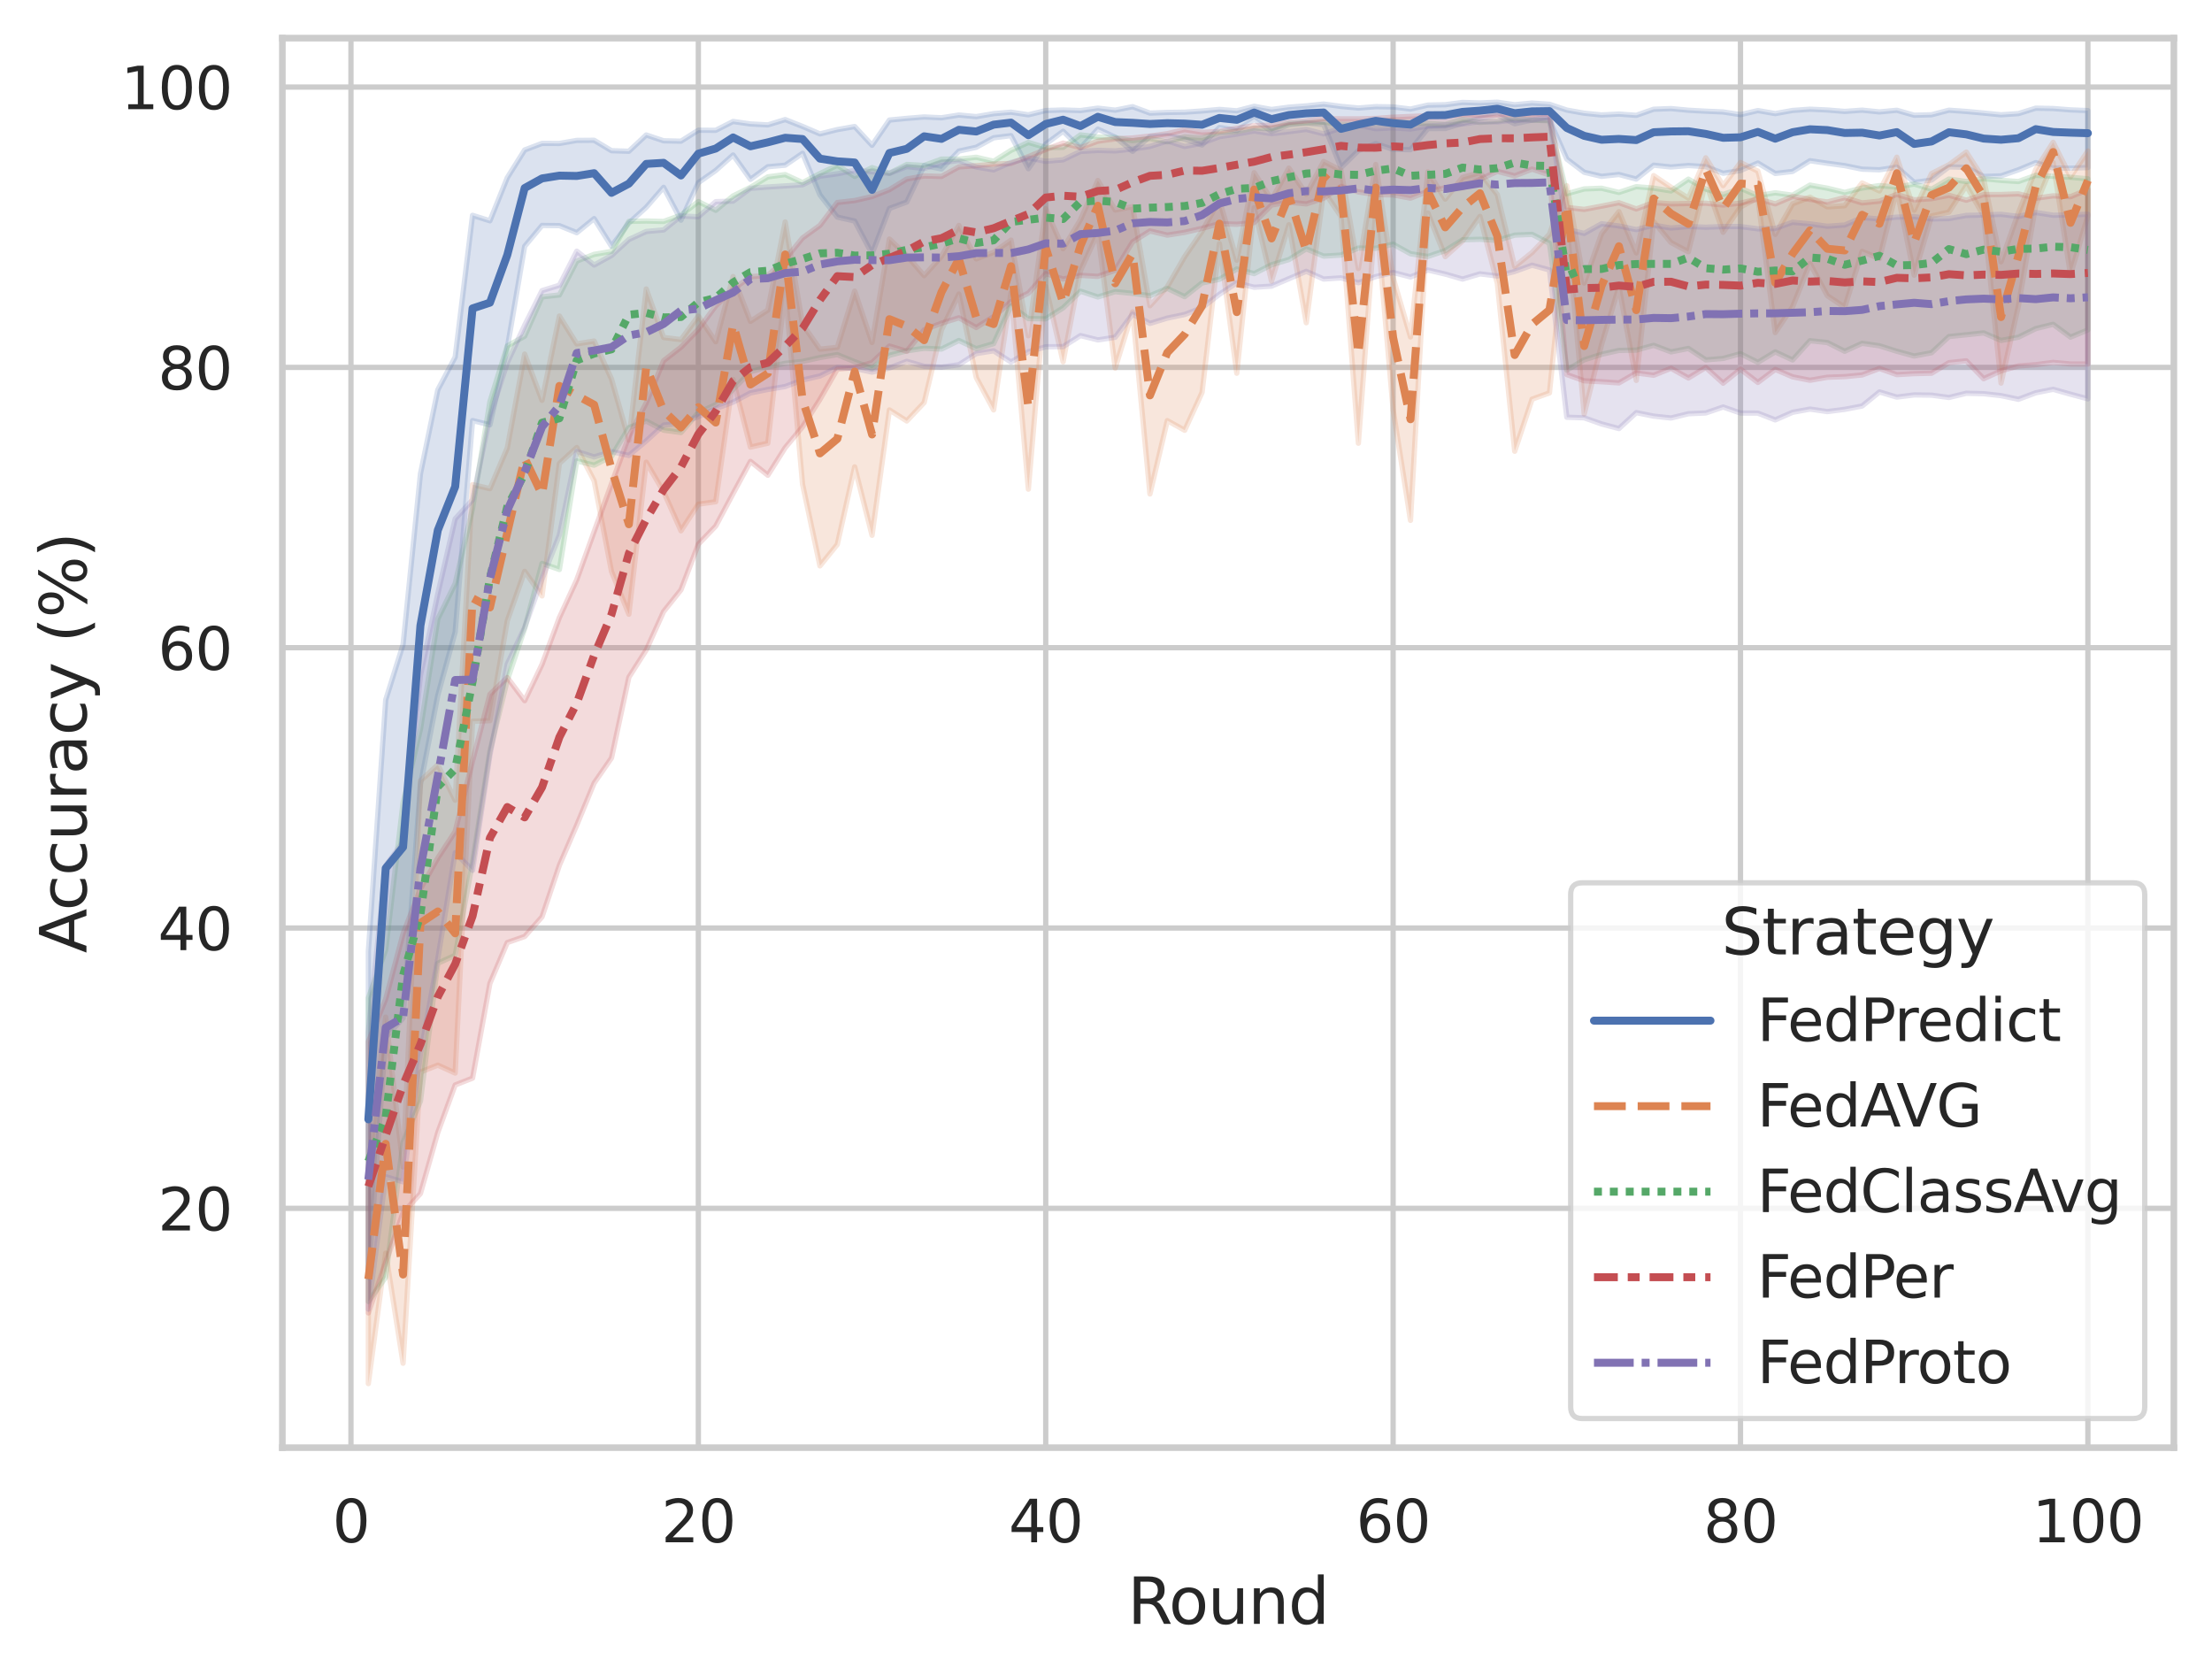 <?xml version="1.0" encoding="utf-8" standalone="no"?>
<!DOCTYPE svg PUBLIC "-//W3C//DTD SVG 1.1//EN"
  "http://www.w3.org/Graphics/SVG/1.1/DTD/svg11.dtd">
<svg xmlns:xlink="http://www.w3.org/1999/xlink" width="417.63pt" height="316.272pt" viewBox="0 0 417.63 316.272" xmlns="http://www.w3.org/2000/svg" version="1.1">
 <defs>
  <style type="text/css">*{stroke-linejoin: round; stroke-linecap: butt}</style>
 </defs>
 <g id="figure_1">
  <g id="patch_1">
   <path d="M 0 316.272 
L 417.63 316.272 
L 417.63 0 
L 0 0 
z
" style="fill: #ffffff"/>
  </g>
  <g id="axes_1">
   <g id="patch_2">
    <path d="M 53.31 273.312 
L 410.43 273.312 
L 410.43 7.2 
L 53.31 7.2 
z
" style="fill: #ffffff"/>
   </g>
   <g id="matplotlib.axis_1">
    <g id="xtick_1">
     <g id="line2d_1">
      <path d="M 66.263 273.312 
L 66.263 7.2 
" clip-path="url(#p721cf87652)" style="fill: none; stroke: #cccccc; stroke-linecap: round"/>
     </g>
     <g id="text_1">
      <!-- 0 -->
      <g style="fill: #262626" transform="translate(62.764 291.17) scale(0.11 -0.11)">
       <defs>
        <path id="DejaVuSans-30" d="M 2034 4250 
Q 1547 4250 1301 3770 
Q 1056 3291 1056 2328 
Q 1056 1369 1301 889 
Q 1547 409 2034 409 
Q 2525 409 2770 889 
Q 3016 1369 3016 2328 
Q 3016 3291 2770 3770 
Q 2525 4250 2034 4250 
z
M 2034 4750 
Q 2819 4750 3233 4129 
Q 3647 3509 3647 2328 
Q 3647 1150 3233 529 
Q 2819 -91 2034 -91 
Q 1250 -91 836 529 
Q 422 1150 422 2328 
Q 422 3509 836 4129 
Q 1250 4750 2034 4750 
z
" transform="scale(0.016)"/>
       </defs>
       <use xlink:href="#DejaVuSans-30"/>
      </g>
     </g>
    </g>
    <g id="xtick_2">
     <g id="line2d_2">
      <path d="M 131.85 273.312 
L 131.85 7.2 
" clip-path="url(#p721cf87652)" style="fill: none; stroke: #cccccc; stroke-linecap: round"/>
     </g>
     <g id="text_2">
      <!-- 20 -->
      <g style="fill: #262626" transform="translate(124.851 291.17) scale(0.11 -0.11)">
       <defs>
        <path id="DejaVuSans-32" d="M 1228 531 
L 3431 531 
L 3431 0 
L 469 0 
L 469 531 
Q 828 903 1448 1529 
Q 2069 2156 2228 2338 
Q 2531 2678 2651 2914 
Q 2772 3150 2772 3378 
Q 2772 3750 2511 3984 
Q 2250 4219 1831 4219 
Q 1534 4219 1204 4116 
Q 875 4013 500 3803 
L 500 4441 
Q 881 4594 1212 4672 
Q 1544 4750 1819 4750 
Q 2544 4750 2975 4387 
Q 3406 4025 3406 3419 
Q 3406 3131 3298 2873 
Q 3191 2616 2906 2266 
Q 2828 2175 2409 1742 
Q 1991 1309 1228 531 
z
" transform="scale(0.016)"/>
       </defs>
       <use xlink:href="#DejaVuSans-32"/>
       <use xlink:href="#DejaVuSans-30" x="63.623"/>
      </g>
     </g>
    </g>
    <g id="xtick_3">
     <g id="line2d_3">
      <path d="M 197.437 273.312 
L 197.437 7.2 
" clip-path="url(#p721cf87652)" style="fill: none; stroke: #cccccc; stroke-linecap: round"/>
     </g>
     <g id="text_3">
      <!-- 40 -->
      <g style="fill: #262626" transform="translate(190.438 291.17) scale(0.11 -0.11)">
       <defs>
        <path id="DejaVuSans-34" d="M 2419 4116 
L 825 1625 
L 2419 1625 
L 2419 4116 
z
M 2253 4666 
L 3047 4666 
L 3047 1625 
L 3713 1625 
L 3713 1100 
L 3047 1100 
L 3047 0 
L 2419 0 
L 2419 1100 
L 313 1100 
L 313 1709 
L 2253 4666 
z
" transform="scale(0.016)"/>
       </defs>
       <use xlink:href="#DejaVuSans-34"/>
       <use xlink:href="#DejaVuSans-30" x="63.623"/>
      </g>
     </g>
    </g>
    <g id="xtick_4">
     <g id="line2d_4">
      <path d="M 263.024 273.312 
L 263.024 7.2 
" clip-path="url(#p721cf87652)" style="fill: none; stroke: #cccccc; stroke-linecap: round"/>
     </g>
     <g id="text_4">
      <!-- 60 -->
      <g style="fill: #262626" transform="translate(256.025 291.17) scale(0.11 -0.11)">
       <defs>
        <path id="DejaVuSans-36" d="M 2113 2584 
Q 1688 2584 1439 2293 
Q 1191 2003 1191 1497 
Q 1191 994 1439 701 
Q 1688 409 2113 409 
Q 2538 409 2786 701 
Q 3034 994 3034 1497 
Q 3034 2003 2786 2293 
Q 2538 2584 2113 2584 
z
M 3366 4563 
L 3366 3988 
Q 3128 4100 2886 4159 
Q 2644 4219 2406 4219 
Q 1781 4219 1451 3797 
Q 1122 3375 1075 2522 
Q 1259 2794 1537 2939 
Q 1816 3084 2150 3084 
Q 2853 3084 3261 2657 
Q 3669 2231 3669 1497 
Q 3669 778 3244 343 
Q 2819 -91 2113 -91 
Q 1303 -91 875 529 
Q 447 1150 447 2328 
Q 447 3434 972 4092 
Q 1497 4750 2381 4750 
Q 2619 4750 2861 4703 
Q 3103 4656 3366 4563 
z
" transform="scale(0.016)"/>
       </defs>
       <use xlink:href="#DejaVuSans-36"/>
       <use xlink:href="#DejaVuSans-30" x="63.623"/>
      </g>
     </g>
    </g>
    <g id="xtick_5">
     <g id="line2d_5">
      <path d="M 328.61 273.312 
L 328.61 7.2 
" clip-path="url(#p721cf87652)" style="fill: none; stroke: #cccccc; stroke-linecap: round"/>
     </g>
     <g id="text_5">
      <!-- 80 -->
      <g style="fill: #262626" transform="translate(321.612 291.17) scale(0.11 -0.11)">
       <defs>
        <path id="DejaVuSans-38" d="M 2034 2216 
Q 1584 2216 1326 1975 
Q 1069 1734 1069 1313 
Q 1069 891 1326 650 
Q 1584 409 2034 409 
Q 2484 409 2743 651 
Q 3003 894 3003 1313 
Q 3003 1734 2745 1975 
Q 2488 2216 2034 2216 
z
M 1403 2484 
Q 997 2584 770 2862 
Q 544 3141 544 3541 
Q 544 4100 942 4425 
Q 1341 4750 2034 4750 
Q 2731 4750 3128 4425 
Q 3525 4100 3525 3541 
Q 3525 3141 3298 2862 
Q 3072 2584 2669 2484 
Q 3125 2378 3379 2068 
Q 3634 1759 3634 1313 
Q 3634 634 3220 271 
Q 2806 -91 2034 -91 
Q 1263 -91 848 271 
Q 434 634 434 1313 
Q 434 1759 690 2068 
Q 947 2378 1403 2484 
z
M 1172 3481 
Q 1172 3119 1398 2916 
Q 1625 2713 2034 2713 
Q 2441 2713 2670 2916 
Q 2900 3119 2900 3481 
Q 2900 3844 2670 4047 
Q 2441 4250 2034 4250 
Q 1625 4250 1398 4047 
Q 1172 3844 1172 3481 
z
" transform="scale(0.016)"/>
       </defs>
       <use xlink:href="#DejaVuSans-38"/>
       <use xlink:href="#DejaVuSans-30" x="63.623"/>
      </g>
     </g>
    </g>
    <g id="xtick_6">
     <g id="line2d_6">
      <path d="M 394.197 273.312 
L 394.197 7.2 
" clip-path="url(#p721cf87652)" style="fill: none; stroke: #cccccc; stroke-linecap: round"/>
     </g>
     <g id="text_6">
      <!-- 100 -->
      <g style="fill: #262626" transform="translate(383.699 291.17) scale(0.11 -0.11)">
       <defs>
        <path id="DejaVuSans-31" d="M 794 531 
L 1825 531 
L 1825 4091 
L 703 3866 
L 703 4441 
L 1819 4666 
L 2450 4666 
L 2450 531 
L 3481 531 
L 3481 0 
L 794 0 
L 794 531 
z
" transform="scale(0.016)"/>
       </defs>
       <use xlink:href="#DejaVuSans-31"/>
       <use xlink:href="#DejaVuSans-30" x="63.623"/>
       <use xlink:href="#DejaVuSans-30" x="127.246"/>
      </g>
     </g>
    </g>
    <g id="text_7">
     <!-- Round -->
     <g style="fill: #262626" transform="translate(212.886 306.576) scale(0.12 -0.12)">
      <defs>
       <path id="DejaVuSans-52" d="M 2841 2188 
Q 3044 2119 3236 1894 
Q 3428 1669 3622 1275 
L 4263 0 
L 3584 0 
L 2988 1197 
Q 2756 1666 2539 1819 
Q 2322 1972 1947 1972 
L 1259 1972 
L 1259 0 
L 628 0 
L 628 4666 
L 2053 4666 
Q 2853 4666 3247 4331 
Q 3641 3997 3641 3322 
Q 3641 2881 3436 2590 
Q 3231 2300 2841 2188 
z
M 1259 4147 
L 1259 2491 
L 2053 2491 
Q 2509 2491 2742 2702 
Q 2975 2913 2975 3322 
Q 2975 3731 2742 3939 
Q 2509 4147 2053 4147 
L 1259 4147 
z
" transform="scale(0.016)"/>
       <path id="DejaVuSans-6f" d="M 1959 3097 
Q 1497 3097 1228 2736 
Q 959 2375 959 1747 
Q 959 1119 1226 758 
Q 1494 397 1959 397 
Q 2419 397 2687 759 
Q 2956 1122 2956 1747 
Q 2956 2369 2687 2733 
Q 2419 3097 1959 3097 
z
M 1959 3584 
Q 2709 3584 3137 3096 
Q 3566 2609 3566 1747 
Q 3566 888 3137 398 
Q 2709 -91 1959 -91 
Q 1206 -91 779 398 
Q 353 888 353 1747 
Q 353 2609 779 3096 
Q 1206 3584 1959 3584 
z
" transform="scale(0.016)"/>
       <path id="DejaVuSans-75" d="M 544 1381 
L 544 3500 
L 1119 3500 
L 1119 1403 
Q 1119 906 1312 657 
Q 1506 409 1894 409 
Q 2359 409 2629 706 
Q 2900 1003 2900 1516 
L 2900 3500 
L 3475 3500 
L 3475 0 
L 2900 0 
L 2900 538 
Q 2691 219 2414 64 
Q 2138 -91 1772 -91 
Q 1169 -91 856 284 
Q 544 659 544 1381 
z
M 1991 3584 
L 1991 3584 
z
" transform="scale(0.016)"/>
       <path id="DejaVuSans-6e" d="M 3513 2113 
L 3513 0 
L 2938 0 
L 2938 2094 
Q 2938 2591 2744 2837 
Q 2550 3084 2163 3084 
Q 1697 3084 1428 2787 
Q 1159 2491 1159 1978 
L 1159 0 
L 581 0 
L 581 3500 
L 1159 3500 
L 1159 2956 
Q 1366 3272 1645 3428 
Q 1925 3584 2291 3584 
Q 2894 3584 3203 3211 
Q 3513 2838 3513 2113 
z
" transform="scale(0.016)"/>
       <path id="DejaVuSans-64" d="M 2906 2969 
L 2906 4863 
L 3481 4863 
L 3481 0 
L 2906 0 
L 2906 525 
Q 2725 213 2448 61 
Q 2172 -91 1784 -91 
Q 1150 -91 751 415 
Q 353 922 353 1747 
Q 353 2572 751 3078 
Q 1150 3584 1784 3584 
Q 2172 3584 2448 3432 
Q 2725 3281 2906 2969 
z
M 947 1747 
Q 947 1113 1208 752 
Q 1469 391 1925 391 
Q 2381 391 2643 752 
Q 2906 1113 2906 1747 
Q 2906 2381 2643 2742 
Q 2381 3103 1925 3103 
Q 1469 3103 1208 2742 
Q 947 2381 947 1747 
z
" transform="scale(0.016)"/>
      </defs>
      <use xlink:href="#DejaVuSans-52"/>
      <use xlink:href="#DejaVuSans-6f" x="64.982"/>
      <use xlink:href="#DejaVuSans-75" x="126.164"/>
      <use xlink:href="#DejaVuSans-6e" x="189.543"/>
      <use xlink:href="#DejaVuSans-64" x="252.922"/>
     </g>
    </g>
   </g>
   <g id="matplotlib.axis_2">
    <g id="ytick_1">
     <g id="line2d_7">
      <path d="M 53.31 228.124 
L 410.43 228.124 
" clip-path="url(#p721cf87652)" style="fill: none; stroke: #cccccc; stroke-linecap: round"/>
     </g>
     <g id="text_8">
      <!-- 20 -->
      <g style="fill: #262626" transform="translate(29.812 232.303) scale(0.11 -0.11)">
       <use xlink:href="#DejaVuSans-32"/>
       <use xlink:href="#DejaVuSans-30" x="63.623"/>
      </g>
     </g>
    </g>
    <g id="ytick_2">
     <g id="line2d_8">
      <path d="M 53.31 175.201 
L 410.43 175.201 
" clip-path="url(#p721cf87652)" style="fill: none; stroke: #cccccc; stroke-linecap: round"/>
     </g>
     <g id="text_9">
      <!-- 40 -->
      <g style="fill: #262626" transform="translate(29.812 179.381) scale(0.11 -0.11)">
       <use xlink:href="#DejaVuSans-34"/>
       <use xlink:href="#DejaVuSans-30" x="63.623"/>
      </g>
     </g>
    </g>
    <g id="ytick_3">
     <g id="line2d_9">
      <path d="M 53.31 122.279 
L 410.43 122.279 
" clip-path="url(#p721cf87652)" style="fill: none; stroke: #cccccc; stroke-linecap: round"/>
     </g>
     <g id="text_10">
      <!-- 60 -->
      <g style="fill: #262626" transform="translate(29.812 126.458) scale(0.11 -0.11)">
       <use xlink:href="#DejaVuSans-36"/>
       <use xlink:href="#DejaVuSans-30" x="63.623"/>
      </g>
     </g>
    </g>
    <g id="ytick_4">
     <g id="line2d_10">
      <path d="M 53.31 69.357 
L 410.43 69.357 
" clip-path="url(#p721cf87652)" style="fill: none; stroke: #cccccc; stroke-linecap: round"/>
     </g>
     <g id="text_11">
      <!-- 80 -->
      <g style="fill: #262626" transform="translate(29.812 73.536) scale(0.11 -0.11)">
       <use xlink:href="#DejaVuSans-38"/>
       <use xlink:href="#DejaVuSans-30" x="63.623"/>
      </g>
     </g>
    </g>
    <g id="ytick_5">
     <g id="line2d_11">
      <path d="M 53.31 16.435 
L 410.43 16.435 
" clip-path="url(#p721cf87652)" style="fill: none; stroke: #cccccc; stroke-linecap: round"/>
     </g>
     <g id="text_12">
      <!-- 100 -->
      <g style="fill: #262626" transform="translate(22.814 20.614) scale(0.11 -0.11)">
       <use xlink:href="#DejaVuSans-31"/>
       <use xlink:href="#DejaVuSans-30" x="63.623"/>
       <use xlink:href="#DejaVuSans-30" x="127.246"/>
      </g>
     </g>
    </g>
    <g id="text_13">
     <!-- Accuracy (%) -->
     <g style="fill: #262626" transform="translate(16.318 179.939) rotate(-90) scale(0.12 -0.12)">
      <defs>
       <path id="DejaVuSans-41" d="M 2188 4044 
L 1331 1722 
L 3047 1722 
L 2188 4044 
z
M 1831 4666 
L 2547 4666 
L 4325 0 
L 3669 0 
L 3244 1197 
L 1141 1197 
L 716 0 
L 50 0 
L 1831 4666 
z
" transform="scale(0.016)"/>
       <path id="DejaVuSans-63" d="M 3122 3366 
L 3122 2828 
Q 2878 2963 2633 3030 
Q 2388 3097 2138 3097 
Q 1578 3097 1268 2742 
Q 959 2388 959 1747 
Q 959 1106 1268 751 
Q 1578 397 2138 397 
Q 2388 397 2633 464 
Q 2878 531 3122 666 
L 3122 134 
Q 2881 22 2623 -34 
Q 2366 -91 2075 -91 
Q 1284 -91 818 406 
Q 353 903 353 1747 
Q 353 2603 823 3093 
Q 1294 3584 2113 3584 
Q 2378 3584 2631 3529 
Q 2884 3475 3122 3366 
z
" transform="scale(0.016)"/>
       <path id="DejaVuSans-72" d="M 2631 2963 
Q 2534 3019 2420 3045 
Q 2306 3072 2169 3072 
Q 1681 3072 1420 2755 
Q 1159 2438 1159 1844 
L 1159 0 
L 581 0 
L 581 3500 
L 1159 3500 
L 1159 2956 
Q 1341 3275 1631 3429 
Q 1922 3584 2338 3584 
Q 2397 3584 2469 3576 
Q 2541 3569 2628 3553 
L 2631 2963 
z
" transform="scale(0.016)"/>
       <path id="DejaVuSans-61" d="M 2194 1759 
Q 1497 1759 1228 1600 
Q 959 1441 959 1056 
Q 959 750 1161 570 
Q 1363 391 1709 391 
Q 2188 391 2477 730 
Q 2766 1069 2766 1631 
L 2766 1759 
L 2194 1759 
z
M 3341 1997 
L 3341 0 
L 2766 0 
L 2766 531 
Q 2569 213 2275 61 
Q 1981 -91 1556 -91 
Q 1019 -91 701 211 
Q 384 513 384 1019 
Q 384 1609 779 1909 
Q 1175 2209 1959 2209 
L 2766 2209 
L 2766 2266 
Q 2766 2663 2505 2880 
Q 2244 3097 1772 3097 
Q 1472 3097 1187 3025 
Q 903 2953 641 2809 
L 641 3341 
Q 956 3463 1253 3523 
Q 1550 3584 1831 3584 
Q 2591 3584 2966 3190 
Q 3341 2797 3341 1997 
z
" transform="scale(0.016)"/>
       <path id="DejaVuSans-79" d="M 2059 -325 
Q 1816 -950 1584 -1140 
Q 1353 -1331 966 -1331 
L 506 -1331 
L 506 -850 
L 844 -850 
Q 1081 -850 1212 -737 
Q 1344 -625 1503 -206 
L 1606 56 
L 191 3500 
L 800 3500 
L 1894 763 
L 2988 3500 
L 3597 3500 
L 2059 -325 
z
" transform="scale(0.016)"/>
       <path id="DejaVuSans-20" transform="scale(0.016)"/>
       <path id="DejaVuSans-28" d="M 1984 4856 
Q 1566 4138 1362 3434 
Q 1159 2731 1159 2009 
Q 1159 1288 1364 580 
Q 1569 -128 1984 -844 
L 1484 -844 
Q 1016 -109 783 600 
Q 550 1309 550 2009 
Q 550 2706 781 3412 
Q 1013 4119 1484 4856 
L 1984 4856 
z
" transform="scale(0.016)"/>
       <path id="DejaVuSans-25" d="M 4653 2053 
Q 4381 2053 4226 1822 
Q 4072 1591 4072 1178 
Q 4072 772 4226 539 
Q 4381 306 4653 306 
Q 4919 306 5073 539 
Q 5228 772 5228 1178 
Q 5228 1588 5073 1820 
Q 4919 2053 4653 2053 
z
M 4653 2450 
Q 5147 2450 5437 2106 
Q 5728 1763 5728 1178 
Q 5728 594 5436 251 
Q 5144 -91 4653 -91 
Q 4153 -91 3862 251 
Q 3572 594 3572 1178 
Q 3572 1766 3864 2108 
Q 4156 2450 4653 2450 
z
M 1428 4353 
Q 1159 4353 1004 4120 
Q 850 3888 850 3481 
Q 850 3069 1003 2837 
Q 1156 2606 1428 2606 
Q 1700 2606 1854 2837 
Q 2009 3069 2009 3481 
Q 2009 3884 1853 4118 
Q 1697 4353 1428 4353 
z
M 4250 4750 
L 4750 4750 
L 1831 -91 
L 1331 -91 
L 4250 4750 
z
M 1428 4750 
Q 1922 4750 2215 4408 
Q 2509 4066 2509 3481 
Q 2509 2891 2217 2550 
Q 1925 2209 1428 2209 
Q 931 2209 642 2551 
Q 353 2894 353 3481 
Q 353 4063 643 4406 
Q 934 4750 1428 4750 
z
" transform="scale(0.016)"/>
       <path id="DejaVuSans-29" d="M 513 4856 
L 1013 4856 
Q 1481 4119 1714 3412 
Q 1947 2706 1947 2009 
Q 1947 1309 1714 600 
Q 1481 -109 1013 -844 
L 513 -844 
Q 928 -128 1133 580 
Q 1338 1288 1338 2009 
Q 1338 2731 1133 3434 
Q 928 4138 513 4856 
z
" transform="scale(0.016)"/>
      </defs>
      <use xlink:href="#DejaVuSans-41"/>
      <use xlink:href="#DejaVuSans-63" x="66.658"/>
      <use xlink:href="#DejaVuSans-63" x="121.639"/>
      <use xlink:href="#DejaVuSans-75" x="176.619"/>
      <use xlink:href="#DejaVuSans-72" x="239.998"/>
      <use xlink:href="#DejaVuSans-61" x="281.111"/>
      <use xlink:href="#DejaVuSans-63" x="342.391"/>
      <use xlink:href="#DejaVuSans-79" x="397.371"/>
      <use xlink:href="#DejaVuSans-20" x="456.551"/>
      <use xlink:href="#DejaVuSans-28" x="488.338"/>
      <use xlink:href="#DejaVuSans-25" x="527.352"/>
      <use xlink:href="#DejaVuSans-29" x="622.371"/>
     </g>
    </g>
   </g>
   <g id="PolyCollection_1">
    <defs>
     <path id="m2a402f65d9" d="M 69.543 -136.59 
L 69.543 -75.117 
L 72.822 -120.47 
L 76.101 -124.058 
L 79.381 -168.128 
L 82.66 -185.013 
L 85.939 -196.949 
L 89.219 -236.87 
L 92.498 -236.069 
L 95.777 -250.603 
L 99.057 -269.772 
L 102.336 -273.709 
L 105.615 -273.67 
L 108.895 -272.34 
L 112.174 -275.001 
L 115.453 -269.779 
L 118.733 -274.171 
L 122.012 -277.132 
L 125.291 -280.901 
L 128.571 -274.703 
L 131.85 -281.787 
L 135.13 -284.084 
L 138.409 -287.013 
L 141.688 -282.406 
L 144.968 -284.792 
L 148.247 -285.084 
L 151.526 -287.327 
L 154.806 -279.477 
L 158.085 -275.287 
L 161.364 -274.546 
L 164.644 -268.352 
L 167.923 -276.924 
L 171.202 -278.134 
L 174.482 -285.009 
L 177.761 -284.386 
L 181.04 -287.748 
L 184.32 -288.464 
L 187.599 -290.259 
L 190.878 -290.66 
L 194.158 -284.426 
L 197.437 -289.072 
L 200.716 -291.492 
L 203.996 -288.343 
L 207.275 -291.896 
L 210.554 -290.382 
L 213.834 -287.712 
L 217.113 -290.494 
L 220.392 -290.672 
L 223.672 -290.006 
L 226.951 -288.901 
L 230.23 -292.215 
L 233.51 -291.653 
L 236.789 -293.749 
L 240.068 -291.456 
L 243.348 -292.684 
L 246.627 -293.071 
L 249.906 -292.752 
L 253.186 -284.637 
L 256.465 -287.839 
L 259.744 -289.164 
L 263.024 -288.068 
L 266.303 -288.015 
L 269.582 -292.002 
L 272.862 -292.015 
L 276.141 -292.997 
L 279.42 -293.926 
L 282.7 -294.544 
L 285.979 -292.908 
L 289.258 -293.611 
L 292.538 -293.619 
L 295.817 -286.24 
L 299.096 -283.751 
L 302.376 -282.976 
L 305.655 -283.329 
L 308.934 -282.467 
L 312.214 -285.084 
L 315.493 -284.745 
L 318.772 -285.025 
L 322.052 -284.808 
L 325.331 -283.561 
L 328.61 -284.072 
L 331.89 -285.5 
L 335.169 -283.524 
L 338.449 -283.906 
L 341.728 -285.927 
L 345.007 -285.449 
L 348.287 -285.002 
L 351.566 -284.334 
L 354.845 -284.216 
L 358.125 -284.716 
L 361.404 -281.837 
L 364.683 -282.283 
L 367.963 -284.767 
L 371.242 -284.669 
L 374.521 -282.964 
L 377.801 -283.066 
L 381.08 -284.206 
L 384.359 -285.57 
L 387.639 -284.553 
L 390.918 -284.519 
L 394.197 -284.643 
L 394.197 -295.391 
L 394.197 -295.391 
L 390.918 -295.527 
L 387.639 -295.784 
L 384.359 -295.851 
L 381.08 -294.825 
L 377.801 -294.601 
L 374.521 -294.93 
L 371.242 -295.231 
L 367.963 -295.468 
L 364.683 -294.608 
L 361.404 -294.518 
L 358.125 -295.455 
L 354.845 -295.142 
L 351.566 -295.476 
L 348.287 -295.236 
L 345.007 -295.506 
L 341.728 -295.656 
L 338.449 -295.419 
L 335.169 -294.83 
L 331.89 -295.396 
L 328.61 -294.628 
L 325.331 -295.136 
L 322.052 -295.279 
L 318.772 -295.461 
L 315.493 -295.773 
L 312.214 -295.65 
L 308.934 -294.499 
L 305.655 -294.737 
L 302.376 -294.57 
L 299.096 -294.903 
L 295.817 -295.49 
L 292.538 -296.584 
L 289.258 -296.814 
L 285.979 -296.497 
L 282.7 -296.976 
L 279.42 -296.834 
L 276.141 -296.933 
L 272.862 -296.501 
L 269.582 -296.431 
L 266.303 -295.682 
L 263.024 -296.088 
L 259.744 -296.138 
L 256.465 -295.883 
L 253.186 -296.185 
L 249.906 -296.626 
L 246.627 -296.284 
L 243.348 -296.04 
L 240.068 -295.604 
L 236.789 -296.205 
L 233.51 -295.352 
L 230.23 -295.616 
L 226.951 -295.318 
L 223.672 -295.095 
L 220.392 -295.045 
L 217.113 -294.919 
L 213.834 -296.134 
L 210.554 -295.475 
L 207.275 -295.855 
L 203.996 -295.395 
L 200.716 -295.509 
L 197.437 -295.399 
L 194.158 -294.598 
L 190.878 -295.094 
L 187.599 -294.815 
L 184.32 -294.255 
L 181.04 -294.555 
L 177.761 -294.037 
L 174.482 -294.193 
L 171.202 -293.924 
L 167.923 -293.606 
L 164.644 -288.844 
L 161.364 -292.382 
L 158.085 -291.805 
L 154.806 -290.992 
L 151.526 -292.406 
L 148.247 -293.695 
L 144.968 -292.694 
L 141.688 -292.872 
L 138.409 -293.34 
L 135.13 -291.669 
L 131.85 -291.689 
L 128.571 -289.62 
L 125.291 -289.696 
L 122.012 -290.791 
L 118.733 -287.717 
L 115.453 -287.821 
L 112.174 -289.79 
L 108.895 -289.762 
L 105.615 -289.19 
L 102.336 -289.199 
L 99.057 -287.96 
L 95.777 -282.723 
L 92.498 -274.585 
L 89.219 -275.621 
L 85.939 -248.858 
L 82.66 -242.673 
L 79.381 -226.813 
L 76.101 -194.599 
L 72.822 -184.132 
L 69.543 -136.59 
z
" style="stroke: #4c72b0; stroke-opacity: 0.2"/>
    </defs>
    <g clip-path="url(#p721cf87652)">
     <use xlink:href="#m2a402f65d9" x="0" y="316.272" style="fill: #4c72b0; fill-opacity: 0.2; stroke: #4c72b0; stroke-opacity: 0.2"/>
    </g>
   </g>
   <g id="PolyCollection_2">
    <defs>
     <path id="ma034514d81" d="M 69.543 -95.472 
L 69.543 -55.056 
L 72.822 -79.696 
L 76.101 -58.902 
L 79.381 -113.879 
L 82.66 -115.174 
L 85.939 -113.679 
L 89.219 -180.096 
L 92.498 -180.211 
L 95.777 -199.063 
L 99.057 -208.399 
L 102.336 -203.764 
L 105.615 -228.772 
L 108.895 -231.778 
L 112.174 -225.499 
L 115.453 -208.385 
L 118.733 -200.311 
L 122.012 -229.012 
L 125.291 -223.43 
L 128.571 -216.059 
L 131.85 -221.094 
L 135.13 -221.542 
L 138.409 -244.638 
L 141.688 -231.859 
L 144.968 -232.591 
L 148.247 -261.673 
L 151.526 -224.848 
L 154.806 -209.433 
L 158.085 -213.483 
L 161.364 -228.127 
L 164.644 -215.209 
L 167.923 -238.88 
L 171.202 -236.794 
L 174.482 -240.264 
L 177.761 -253.999 
L 181.04 -260.765 
L 184.32 -244.99 
L 187.599 -238.886 
L 190.878 -260.961 
L 194.158 -223.919 
L 197.437 -262.199 
L 200.716 -247.959 
L 203.996 -265.165 
L 207.275 -272.294 
L 210.554 -246.781 
L 213.834 -257.387 
L 217.113 -223.014 
L 220.392 -236.862 
L 223.672 -235.041 
L 226.951 -242.178 
L 230.23 -270.274 
L 233.51 -245.81 
L 236.789 -277.058 
L 240.068 -263.197 
L 243.348 -273.839 
L 246.627 -255.338 
L 249.906 -280.226 
L 253.186 -275.401 
L 256.465 -232.592 
L 259.744 -276.468 
L 263.024 -238.949 
L 266.303 -218.029 
L 269.582 -276.061 
L 272.862 -267.822 
L 276.141 -270.78 
L 279.42 -275.42 
L 282.7 -262.739 
L 285.979 -231.077 
L 289.258 -240.913 
L 292.538 -242.095 
L 295.817 -274.036 
L 299.096 -238.104 
L 302.376 -251.209 
L 305.655 -262.146 
L 308.934 -244.454 
L 312.214 -274.434 
L 315.493 -270.482 
L 318.772 -268.744 
L 322.052 -281.904 
L 325.331 -272.419 
L 328.61 -277.208 
L 331.89 -278.898 
L 335.169 -253.485 
L 338.449 -258.363 
L 341.728 -266.522 
L 345.007 -260.443 
L 348.287 -258.26 
L 351.566 -268.818 
L 354.845 -267.441 
L 358.125 -280.507 
L 361.404 -264.319 
L 364.683 -275.489 
L 367.963 -276.231 
L 371.242 -281.217 
L 374.521 -275.532 
L 377.801 -243.944 
L 381.08 -258.539 
L 384.359 -277.632 
L 387.639 -285.594 
L 390.918 -264.395 
L 394.197 -275.572 
L 394.197 -287.775 
L 394.197 -287.775 
L 390.918 -282.904 
L 387.639 -289.404 
L 384.359 -284.28 
L 381.08 -276.075 
L 377.801 -266.851 
L 374.521 -282.467 
L 371.242 -287.559 
L 367.963 -285.164 
L 364.683 -283.502 
L 361.404 -276.596 
L 358.125 -286.589 
L 354.845 -280.224 
L 351.566 -281.727 
L 348.287 -277.438 
L 345.007 -277.22 
L 341.728 -279.054 
L 338.449 -277.789 
L 335.169 -272.03 
L 331.89 -283.96 
L 328.61 -285.591 
L 325.331 -281.225 
L 322.052 -286.483 
L 318.772 -278.858 
L 315.493 -280.92 
L 312.214 -283.122 
L 308.934 -268.528 
L 305.655 -276.31 
L 302.376 -272.139 
L 299.096 -262.844 
L 295.817 -281.21 
L 292.538 -272.037 
L 289.258 -268.604 
L 285.979 -265.96 
L 282.7 -279.535 
L 279.42 -283.694 
L 276.141 -282.774 
L 272.862 -278.684 
L 269.582 -283.833 
L 266.303 -252.657 
L 263.024 -263.826 
L 259.744 -285.216 
L 256.465 -265.578 
L 253.186 -284.124 
L 249.906 -285.785 
L 246.627 -279.614 
L 243.348 -284.528 
L 240.068 -278.553 
L 236.789 -283.671 
L 233.51 -267.148 
L 230.23 -278.496 
L 226.951 -272.595 
L 223.672 -267.824 
L 220.392 -262.139 
L 217.113 -258.548 
L 213.834 -277.261 
L 210.554 -276.613 
L 207.275 -282.198 
L 203.996 -274.794 
L 200.716 -269.302 
L 197.437 -276.874 
L 194.158 -252.877 
L 190.878 -270.935 
L 187.599 -268.641 
L 184.32 -267.395 
L 181.04 -273.708 
L 177.761 -267.874 
L 174.482 -264.233 
L 171.202 -268.024 
L 167.923 -271.139 
L 164.644 -251.616 
L 161.364 -261.316 
L 158.085 -250.696 
L 154.806 -250.351 
L 151.526 -255.046 
L 148.247 -274.367 
L 144.968 -257.733 
L 141.688 -255.609 
L 138.409 -264.062 
L 135.13 -251.755 
L 131.85 -256.609 
L 128.571 -252.154 
L 125.291 -252.56 
L 122.012 -261.712 
L 118.733 -233.156 
L 115.453 -244.714 
L 112.174 -251.879 
L 108.895 -251.353 
L 105.615 -256.608 
L 102.336 -240.69 
L 99.057 -249.424 
L 95.777 -231.705 
L 92.498 -224.02 
L 89.219 -224.776 
L 85.939 -165.195 
L 82.66 -171.877 
L 79.381 -168.869 
L 76.101 -95.952 
L 72.822 -124.246 
L 69.543 -95.472 
z
" style="stroke: #dd8452; stroke-opacity: 0.2"/>
    </defs>
    <g clip-path="url(#p721cf87652)">
     <use xlink:href="#ma034514d81" x="0" y="316.272" style="fill: #dd8452; fill-opacity: 0.2; stroke: #dd8452; stroke-opacity: 0.2"/>
    </g>
   </g>
   <g id="PolyCollection_3">
    <defs>
     <path id="m28b3192351" d="M 69.543 -127.836 
L 69.543 -70.56 
L 72.822 -75.142 
L 76.101 -100.625 
L 79.381 -108.364 
L 82.66 -134.411 
L 85.939 -135.913 
L 89.219 -153.443 
L 92.498 -174.441 
L 95.777 -187.847 
L 99.057 -197.602 
L 102.336 -209.898 
L 105.615 -208.749 
L 108.895 -229.263 
L 112.174 -228.45 
L 115.453 -230.111 
L 118.733 -235.547 
L 122.012 -236.774 
L 125.291 -235.058 
L 128.571 -234.61 
L 131.85 -238.382 
L 135.13 -239.871 
L 138.409 -242.743 
L 141.688 -246.105 
L 144.968 -246.982 
L 148.247 -247.676 
L 151.526 -248.032 
L 154.806 -248.765 
L 158.085 -249.32 
L 161.364 -247.981 
L 164.644 -246.742 
L 167.923 -249.189 
L 171.202 -250.035 
L 174.482 -250.516 
L 177.761 -250.371 
L 181.04 -251.989 
L 184.32 -250.438 
L 187.599 -251.391 
L 190.878 -258.53 
L 194.158 -256.121 
L 197.437 -256.084 
L 200.716 -258.148 
L 203.996 -261.29 
L 207.275 -260.21 
L 210.554 -261.206 
L 213.834 -260.879 
L 217.113 -260.439 
L 220.392 -261.829 
L 223.672 -260.262 
L 226.951 -262.854 
L 230.23 -263.539 
L 233.51 -265.479 
L 236.789 -264.615 
L 240.068 -266.293 
L 243.348 -267.264 
L 246.627 -269.291 
L 249.906 -267.917 
L 253.186 -268.113 
L 256.465 -269.434 
L 259.744 -269.4 
L 263.024 -270.177 
L 266.303 -268.363 
L 269.582 -267.855 
L 272.862 -268.955 
L 276.141 -271.003 
L 279.42 -271.099 
L 282.7 -270.887 
L 285.979 -271.881 
L 289.258 -272.021 
L 292.538 -270.338 
L 295.817 -246.394 
L 299.096 -248.337 
L 302.376 -249.376 
L 305.655 -250.114 
L 308.934 -250.173 
L 312.214 -251.075 
L 315.493 -249.839 
L 318.772 -250.489 
L 322.052 -248.327 
L 325.331 -248.6 
L 328.61 -249.494 
L 331.89 -247.857 
L 335.169 -249.836 
L 338.449 -248.312 
L 341.728 -251.948 
L 345.007 -251.6 
L 348.287 -249.955 
L 351.566 -251.456 
L 354.845 -250.987 
L 358.125 -249.953 
L 361.404 -249.055 
L 364.683 -249.675 
L 367.963 -252.732 
L 371.242 -253.066 
L 374.521 -253.421 
L 377.801 -252.001 
L 381.08 -252.605 
L 384.359 -254.237 
L 387.639 -255.042 
L 390.918 -252.622 
L 394.197 -253.991 
L 394.197 -282.512 
L 394.197 -282.512 
L 390.918 -282.803 
L 387.639 -282.999 
L 384.359 -283.169 
L 381.08 -282.003 
L 377.801 -282.217 
L 374.521 -282.534 
L 371.242 -281.995 
L 367.963 -282.471 
L 364.683 -280.545 
L 361.404 -281.529 
L 358.125 -280.955 
L 354.845 -281.228 
L 351.566 -280.774 
L 348.287 -279.95 
L 345.007 -280.746 
L 341.728 -281.327 
L 338.449 -279.417 
L 335.169 -279.874 
L 331.89 -279.331 
L 328.61 -280.731 
L 325.331 -279.551 
L 322.052 -280.582 
L 318.772 -282.449 
L 315.493 -280.225 
L 312.214 -280.751 
L 308.934 -281.029 
L 305.655 -279.945 
L 302.376 -280.733 
L 299.096 -280.602 
L 295.817 -279.696 
L 292.538 -293.476 
L 289.258 -293.607 
L 285.979 -293.923 
L 282.7 -293.434 
L 279.42 -293.171 
L 276.141 -293.714 
L 272.862 -292.764 
L 269.582 -292.962 
L 266.303 -293.058 
L 263.024 -293.437 
L 259.744 -293.345 
L 256.465 -292.69 
L 253.186 -292.806 
L 249.906 -293.217 
L 246.627 -293.083 
L 243.348 -292.942 
L 240.068 -291.97 
L 236.789 -292.104 
L 233.51 -291.432 
L 230.23 -291.291 
L 226.951 -290.212 
L 223.672 -290.428 
L 220.392 -289.496 
L 217.113 -290.132 
L 213.834 -289.716 
L 210.554 -290.295 
L 207.275 -290.4 
L 203.996 -290.809 
L 200.716 -288.452 
L 197.437 -288.408 
L 194.158 -289.386 
L 190.878 -287.883 
L 187.599 -285.825 
L 184.32 -286.579 
L 181.04 -286.243 
L 177.761 -286.231 
L 174.482 -285.035 
L 171.202 -285.222 
L 167.923 -283.573 
L 164.644 -284.631 
L 161.364 -282.972 
L 158.085 -285.075 
L 154.806 -283.502 
L 151.526 -281.796 
L 148.247 -283.311 
L 144.968 -282.884 
L 141.688 -280.901 
L 138.409 -279.285 
L 135.13 -276.566 
L 131.85 -278.219 
L 128.571 -275.66 
L 125.291 -274.463 
L 122.012 -274.55 
L 118.733 -274.478 
L 115.453 -268.808 
L 112.174 -268.252 
L 108.895 -266.978 
L 105.615 -260.585 
L 102.336 -260.224 
L 99.057 -252.798 
L 95.777 -250.96 
L 92.498 -240.437 
L 89.219 -220.295 
L 85.939 -206.104 
L 82.66 -199.414 
L 79.381 -178.605 
L 76.101 -164.728 
L 72.822 -136.951 
L 69.543 -127.836 
z
" style="stroke: #55a868; stroke-opacity: 0.2"/>
    </defs>
    <g clip-path="url(#p721cf87652)">
     <use xlink:href="#m28b3192351" x="0" y="316.272" style="fill: #55a868; fill-opacity: 0.2; stroke: #55a868; stroke-opacity: 0.2"/>
    </g>
   </g>
   <g id="PolyCollection_4">
    <defs>
     <path id="mca6c292b48" d="M 69.543 -119.602 
L 69.543 -68.4 
L 72.822 -77.939 
L 76.101 -87.319 
L 79.381 -90.94 
L 82.66 -102.475 
L 85.939 -111.436 
L 89.219 -112.725 
L 92.498 -130.619 
L 95.777 -138.325 
L 99.057 -139.464 
L 102.336 -143.18 
L 105.615 -152.915 
L 108.895 -160.51 
L 112.174 -168.436 
L 115.453 -173.177 
L 118.733 -188.411 
L 122.012 -193.564 
L 125.291 -200.812 
L 128.571 -204.917 
L 131.85 -213.539 
L 135.13 -216.951 
L 138.409 -223.096 
L 141.688 -229.164 
L 144.968 -226.551 
L 148.247 -231.754 
L 151.526 -235.702 
L 154.806 -240.867 
L 158.085 -246.585 
L 161.364 -246.868 
L 164.644 -247.817 
L 167.923 -250.943 
L 171.202 -249.963 
L 174.482 -254.009 
L 177.761 -255.257 
L 181.04 -256.275 
L 184.32 -254.445 
L 187.599 -256.501 
L 190.878 -259.334 
L 194.158 -260.929 
L 197.437 -264.621 
L 200.716 -263.6 
L 203.996 -264.288 
L 207.275 -264.098 
L 210.554 -265.237 
L 213.834 -270.601 
L 217.113 -272.667 
L 220.392 -271.886 
L 223.672 -272.405 
L 226.951 -273.163 
L 230.23 -274.043 
L 233.51 -273.931 
L 236.789 -274.259 
L 240.068 -277.569 
L 243.348 -278.115 
L 246.627 -277.779 
L 249.906 -278.847 
L 253.186 -281.079 
L 256.465 -280.035 
L 259.744 -279.536 
L 263.024 -279.478 
L 266.303 -278.865 
L 269.582 -280.154 
L 272.862 -280.82 
L 276.141 -280.82 
L 279.42 -282.408 
L 282.7 -283.927 
L 285.979 -283.073 
L 289.258 -284.342 
L 292.538 -283.24 
L 295.817 -245.56 
L 299.096 -244.38 
L 302.376 -244.202 
L 305.655 -243.979 
L 308.934 -245.871 
L 312.214 -245.426 
L 315.493 -246.743 
L 318.772 -244.908 
L 322.052 -246.892 
L 325.331 -243.931 
L 328.61 -246.575 
L 331.89 -244.072 
L 335.169 -246.524 
L 338.449 -245.126 
L 341.728 -244.481 
L 345.007 -245.048 
L 348.287 -245.163 
L 351.566 -245.481 
L 354.845 -246.703 
L 358.125 -245.543 
L 361.404 -245.734 
L 364.683 -245.813 
L 367.963 -247.798 
L 371.242 -248.147 
L 374.521 -244.777 
L 377.801 -246.265 
L 381.08 -247.178 
L 384.359 -247.425 
L 387.639 -247.847 
L 390.918 -247.555 
L 394.197 -247.544 
L 394.197 -280.5 
L 394.197 -280.5 
L 390.918 -279.132 
L 387.639 -279.296 
L 384.359 -278.851 
L 381.08 -279.673 
L 377.801 -279.549 
L 374.521 -279.543 
L 371.242 -278.481 
L 367.963 -279.403 
L 364.683 -278.767 
L 361.404 -278.545 
L 358.125 -279.571 
L 354.845 -278.298 
L 351.566 -277.961 
L 348.287 -278.966 
L 345.007 -278.138 
L 341.728 -278.627 
L 338.449 -279.188 
L 335.169 -277.782 
L 331.89 -278.712 
L 328.61 -277.921 
L 325.331 -277.567 
L 322.052 -277.902 
L 318.772 -277.849 
L 315.493 -277.782 
L 312.214 -278.028 
L 308.934 -276.824 
L 305.655 -278.001 
L 302.376 -277.357 
L 299.096 -276.738 
L 295.817 -277.107 
L 292.538 -294.734 
L 289.258 -294.643 
L 285.979 -294.673 
L 282.7 -294.64 
L 279.42 -294.485 
L 276.141 -294.681 
L 272.862 -294.407 
L 269.582 -294.42 
L 266.303 -294.286 
L 263.024 -294.145 
L 259.744 -293.913 
L 256.465 -293.831 
L 253.186 -293.836 
L 249.906 -293.864 
L 246.627 -293.45 
L 243.348 -293.18 
L 240.068 -292.661 
L 236.789 -292.554 
L 233.51 -292.052 
L 230.23 -291.47 
L 226.951 -291.274 
L 223.672 -291.815 
L 220.392 -291.039 
L 217.113 -290.583 
L 213.834 -290.222 
L 210.554 -290.069 
L 207.275 -289.615 
L 203.996 -288.394 
L 200.716 -289.265 
L 197.437 -288.052 
L 194.158 -286.711 
L 190.878 -285.422 
L 187.599 -285.288 
L 184.32 -284.983 
L 181.04 -284.763 
L 177.761 -282.963 
L 174.482 -283.054 
L 171.202 -282.472 
L 167.923 -280.462 
L 164.644 -279.166 
L 161.364 -278.409 
L 158.085 -278.039 
L 154.806 -273.719 
L 151.526 -271.348 
L 148.247 -267.327 
L 144.968 -264.251 
L 141.688 -264.045 
L 138.409 -261.668 
L 135.13 -258.521 
L 131.85 -254.08 
L 128.571 -250.727 
L 125.291 -248.166 
L 122.012 -240.198 
L 118.733 -233.888 
L 115.453 -224.926 
L 112.174 -215.921 
L 108.895 -206.818 
L 105.615 -199.689 
L 102.336 -190.848 
L 99.057 -183.982 
L 95.777 -188.359 
L 92.498 -185.192 
L 89.219 -172.607 
L 85.939 -159.29 
L 82.66 -154.279 
L 79.381 -148.436 
L 76.101 -139.98 
L 72.822 -127.647 
L 69.543 -119.602 
z
" style="stroke: #c44e52; stroke-opacity: 0.2"/>
    </defs>
    <g clip-path="url(#p721cf87652)">
     <use xlink:href="#mca6c292b48" x="0" y="316.272" style="fill: #c44e52; fill-opacity: 0.2; stroke: #c44e52; stroke-opacity: 0.2"/>
    </g>
   </g>
   <g id="PolyCollection_5">
    <defs>
     <path id="mcff559e2db" d="M 69.543 -121.394 
L 69.543 -69.102 
L 72.822 -94.117 
L 76.101 -93.157 
L 79.381 -117.202 
L 82.66 -135.289 
L 85.939 -155.275 
L 89.219 -151.95 
L 92.498 -173.704 
L 95.777 -190.898 
L 99.057 -197.798 
L 102.336 -206.941 
L 105.615 -215.258 
L 108.895 -231.045 
L 112.174 -230.014 
L 115.453 -231.014 
L 118.733 -230.288 
L 122.012 -233.034 
L 125.291 -236.025 
L 128.571 -236.371 
L 131.85 -237.611 
L 135.13 -239.131 
L 138.409 -240.35 
L 141.688 -242.088 
L 144.968 -242.741 
L 148.247 -243.297 
L 151.526 -244.529 
L 154.806 -245.283 
L 158.085 -246.892 
L 161.364 -246.723 
L 164.644 -246.014 
L 167.923 -246.801 
L 171.202 -248.055 
L 174.482 -247.115 
L 177.761 -246.953 
L 181.04 -247.413 
L 184.32 -249.524 
L 187.599 -250.043 
L 190.878 -247.92 
L 194.158 -249.868 
L 197.437 -250.801 
L 200.716 -250.829 
L 203.996 -252.913 
L 207.275 -252.098 
L 210.554 -252.598 
L 213.834 -256.962 
L 217.113 -255.212 
L 220.392 -256.218 
L 223.672 -256.898 
L 226.951 -258.173 
L 230.23 -260.714 
L 233.51 -262.878 
L 236.789 -262.038 
L 240.068 -262.249 
L 243.348 -263.655 
L 246.627 -265.046 
L 249.906 -263.59 
L 253.186 -263.808 
L 256.465 -262.898 
L 259.744 -264.043 
L 263.024 -264.829 
L 266.303 -263.982 
L 269.582 -265.293 
L 272.862 -264.527 
L 276.141 -263.585 
L 279.42 -264.565 
L 282.7 -264.166 
L 285.979 -265.019 
L 289.258 -266.204 
L 292.538 -265.31 
L 295.817 -237.496 
L 299.096 -237.395 
L 302.376 -236.234 
L 305.655 -235.361 
L 308.934 -238.368 
L 312.214 -237.707 
L 315.493 -237.358 
L 318.772 -238.158 
L 322.052 -238.305 
L 325.331 -239.43 
L 328.61 -238.288 
L 331.89 -238.275 
L 335.169 -237.001 
L 338.449 -238.432 
L 341.728 -239.038 
L 345.007 -238.566 
L 348.287 -238.991 
L 351.566 -239.613 
L 354.845 -242.276 
L 358.125 -241.3 
L 361.404 -241.713 
L 364.683 -241.668 
L 367.963 -241.226 
L 371.242 -242.024 
L 374.521 -241.946 
L 377.801 -241.578 
L 381.08 -240.886 
L 384.359 -242.112 
L 387.639 -242.771 
L 390.918 -241.848 
L 394.197 -240.972 
L 394.197 -275.821 
L 394.197 -275.821 
L 390.918 -275.689 
L 387.639 -275.637 
L 384.359 -276.15 
L 381.08 -275.41 
L 377.801 -275.804 
L 374.521 -275.679 
L 371.242 -275.597 
L 367.963 -275.005 
L 364.683 -274.935 
L 361.404 -275.371 
L 358.125 -275.283 
L 354.845 -274.928 
L 351.566 -275.2 
L 348.287 -273.79 
L 345.007 -273.555 
L 341.728 -274.005 
L 338.449 -274.31 
L 335.169 -273.13 
L 331.89 -273.074 
L 328.61 -273.493 
L 325.331 -273.498 
L 322.052 -273.372 
L 318.772 -273.506 
L 315.493 -273.225 
L 312.214 -273.764 
L 308.934 -272.923 
L 305.655 -273.613 
L 302.376 -274.025 
L 299.096 -272.204 
L 295.817 -272.975 
L 292.538 -294.218 
L 289.258 -293.59 
L 285.979 -293.633 
L 282.7 -293.261 
L 279.42 -293.332 
L 276.141 -292.871 
L 272.862 -292.697 
L 269.582 -292.457 
L 266.303 -291.913 
L 263.024 -292.147 
L 259.744 -291.973 
L 256.465 -292.652 
L 253.186 -292.098 
L 249.906 -291.003 
L 246.627 -291.838 
L 243.348 -291.422 
L 240.068 -291.024 
L 236.789 -291.548 
L 233.51 -290.954 
L 230.23 -290.476 
L 226.951 -289.231 
L 223.672 -288.627 
L 220.392 -289.661 
L 217.113 -288.622 
L 213.834 -288.129 
L 210.554 -287.787 
L 207.275 -287.877 
L 203.996 -287.678 
L 200.716 -286.1 
L 197.437 -285.82 
L 194.158 -286.458 
L 190.878 -285.605 
L 187.599 -284.206 
L 184.32 -284.742 
L 181.04 -285.982 
L 177.761 -285.556 
L 174.482 -284.461 
L 171.202 -284.82 
L 167.923 -283.536 
L 164.644 -283.851 
L 161.364 -284.108 
L 158.085 -283.456 
L 154.806 -283.02 
L 151.526 -281.387 
L 148.247 -281.174 
L 144.968 -280.967 
L 141.688 -280.719 
L 138.409 -278.304 
L 135.13 -278.196 
L 131.85 -275.34 
L 128.571 -275.505 
L 125.291 -272.861 
L 122.012 -272.569 
L 118.733 -271.055 
L 115.453 -268.038 
L 112.174 -266.236 
L 108.895 -268.856 
L 105.615 -262.422 
L 102.336 -261.405 
L 99.057 -254.865 
L 95.777 -247.785 
L 92.498 -237.659 
L 89.219 -221.914 
L 85.939 -218.321 
L 82.66 -204.177 
L 79.381 -188.76 
L 76.101 -157.312 
L 72.822 -152.869 
L 69.543 -121.394 
z
" style="stroke: #8172b3; stroke-opacity: 0.2"/>
    </defs>
    <g clip-path="url(#p721cf87652)">
     <use xlink:href="#mcff559e2db" x="0" y="316.272" style="fill: #8172b3; fill-opacity: 0.2; stroke: #8172b3; stroke-opacity: 0.2"/>
    </g>
   </g>
   <g id="line2d_12">
    <path d="M 69.543 211.32 
L 72.822 163.92 
L 76.101 159.922 
L 79.381 118.093 
L 82.66 100.101 
L 85.939 91.879 
L 89.219 58.223 
L 92.498 57.143 
L 95.777 48.137 
L 99.057 35.501 
L 102.336 33.683 
L 105.615 33.157 
L 108.895 33.219 
L 112.174 32.696 
L 115.453 36.408 
L 118.733 34.671 
L 122.012 30.942 
L 125.291 30.74 
L 128.571 33.127 
L 131.85 29.013 
L 135.13 28.046 
L 138.409 25.948 
L 141.688 27.619 
L 144.968 26.871 
L 148.247 26.01 
L 151.526 26.249 
L 154.806 29.946 
L 158.085 30.461 
L 161.364 30.679 
L 164.644 35.843 
L 167.923 28.882 
L 171.202 28.096 
L 174.482 25.732 
L 177.761 26.217 
L 181.04 24.501 
L 184.32 24.826 
L 187.599 23.534 
L 190.878 23.147 
L 194.158 25.526 
L 197.437 23.407 
L 200.716 22.597 
L 203.996 23.799 
L 207.275 22.051 
L 210.554 23.044 
L 213.834 23.189 
L 217.113 23.404 
L 220.392 23.257 
L 223.672 23.333 
L 226.951 23.553 
L 230.23 22.269 
L 233.51 22.619 
L 236.789 21.247 
L 240.068 22.495 
L 243.348 21.714 
L 246.627 21.391 
L 249.906 21.242 
L 253.186 24.326 
L 256.465 23.502 
L 259.744 22.814 
L 263.024 23.252 
L 266.303 23.528 
L 269.582 21.757 
L 272.862 21.731 
L 276.141 21.122 
L 279.42 20.891 
L 282.7 20.523 
L 285.979 21.373 
L 289.258 21.024 
L 292.538 20.977 
L 295.817 24.158 
L 299.096 25.647 
L 302.376 26.385 
L 305.655 26.229 
L 308.934 26.444 
L 312.214 24.965 
L 315.493 24.814 
L 318.772 24.778 
L 322.052 25.282 
L 325.331 26.016 
L 328.61 25.919 
L 331.89 24.903 
L 335.169 26.182 
L 338.449 24.957 
L 341.728 24.405 
L 345.007 24.561 
L 348.287 25.104 
L 351.566 25.047 
L 354.845 25.585 
L 358.125 24.945 
L 361.404 27.176 
L 364.683 26.709 
L 367.963 24.969 
L 371.242 25.369 
L 374.521 26.164 
L 377.801 26.379 
L 381.08 26.095 
L 384.359 24.381 
L 387.639 24.914 
L 390.918 25.047 
L 394.197 25.143 
" clip-path="url(#p721cf87652)" style="fill: none; stroke: #4c72b0; stroke-width: 1.5; stroke-linecap: round"/>
   </g>
   <g id="line2d_13">
    <path d="M 69.543 241.487 
L 72.822 215.946 
L 76.101 240.622 
L 79.381 174.255 
L 82.66 172.073 
L 85.939 176.205 
L 89.219 112.94 
L 92.498 114.682 
L 95.777 100.558 
L 99.057 86.52 
L 102.336 93.406 
L 105.615 72.858 
L 108.895 74.65 
L 112.174 76.41 
L 115.453 88.527 
L 118.733 98.976 
L 122.012 69.265 
L 125.291 77.552 
L 128.571 80.69 
L 131.85 76.864 
L 135.13 79.777 
L 138.409 61.262 
L 141.688 72.591 
L 144.968 70.478 
L 148.247 48.036 
L 151.526 75.479 
L 154.806 85.598 
L 158.085 82.853 
L 161.364 70.144 
L 164.644 82.026 
L 167.923 60.256 
L 171.202 61.581 
L 174.482 64.228 
L 177.761 55.13 
L 181.04 48.903 
L 184.32 59.959 
L 187.599 61.184 
L 190.878 50.262 
L 194.158 76.973 
L 197.437 46.757 
L 200.716 57.181 
L 203.996 46.374 
L 207.275 38.84 
L 210.554 53.478 
L 213.834 47.904 
L 217.113 74.643 
L 220.392 66.564 
L 223.672 63.112 
L 226.951 57.733 
L 230.23 42.214 
L 233.51 58.927 
L 236.789 35.785 
L 240.068 45.017 
L 243.348 36.951 
L 246.627 47.38 
L 249.906 33.234 
L 253.186 36.318 
L 256.465 66.878 
L 259.744 35.415 
L 263.024 63.723 
L 266.303 79.153 
L 269.582 36.129 
L 272.862 42.924 
L 276.141 39.149 
L 279.42 36.485 
L 282.7 44.586 
L 285.979 67.024 
L 289.258 61.235 
L 292.538 58.527 
L 295.817 38.812 
L 299.096 65.334 
L 302.376 53.972 
L 305.655 46.488 
L 308.934 58.547 
L 312.214 37.484 
L 315.493 40.327 
L 318.772 42.275 
L 322.052 31.988 
L 325.331 39.32 
L 328.61 34.665 
L 331.89 34.849 
L 335.169 53.367 
L 338.449 47.897 
L 341.728 43.497 
L 345.007 46.968 
L 348.287 47.28 
L 351.566 40.553 
L 354.845 42.24 
L 358.125 32.699 
L 361.404 45.798 
L 364.683 36.819 
L 367.963 35.412 
L 371.242 31.768 
L 374.521 37.168 
L 377.801 59.858 
L 381.08 48.27 
L 384.359 35.199 
L 387.639 28.696 
L 390.918 42.068 
L 394.197 34.08 
" clip-path="url(#p721cf87652)" style="fill: none; stroke-dasharray: 6,2.25; stroke-dashoffset: 0; stroke: #dd8452; stroke-width: 1.5"/>
   </g>
   <g id="line2d_14">
    <path d="M 69.543 219.25 
L 72.822 210.896 
L 76.101 184.152 
L 79.381 172.61 
L 82.66 148.519 
L 85.939 145.187 
L 89.219 128.726 
L 92.498 109.101 
L 95.777 95.647 
L 99.057 89.409 
L 102.336 79.802 
L 105.615 78.973 
L 108.895 68.021 
L 112.174 66.75 
L 115.453 65.955 
L 118.733 59.421 
L 122.012 59.067 
L 125.291 59.924 
L 128.571 59.847 
L 131.85 57.072 
L 135.13 56.245 
L 138.409 53.329 
L 141.688 51.385 
L 144.968 51.111 
L 148.247 49.794 
L 151.526 48.892 
L 154.806 47.832 
L 158.085 47.72 
L 161.364 48.246 
L 164.644 48.21 
L 167.923 47.893 
L 171.202 47.162 
L 174.482 46.692 
L 177.761 45.991 
L 181.04 44.996 
L 184.32 45.873 
L 187.599 45.371 
L 190.878 41.902 
L 194.158 41.498 
L 197.437 41.082 
L 200.716 41.346 
L 203.996 38.08 
L 207.275 37.873 
L 210.554 38.142 
L 213.834 39.387 
L 217.113 39.209 
L 220.392 39.087 
L 223.672 38.897 
L 226.951 38.305 
L 230.23 36.649 
L 233.51 35.648 
L 236.789 35.478 
L 240.068 34.21 
L 243.348 33.472 
L 246.627 32.766 
L 249.906 32.541 
L 253.186 32.954 
L 256.465 33.008 
L 259.744 32.235 
L 263.024 31.797 
L 266.303 33.19 
L 269.582 33.001 
L 272.862 32.832 
L 276.141 31.636 
L 279.42 32.008 
L 282.7 31.745 
L 285.979 30.702 
L 289.258 31.257 
L 292.538 31.328 
L 295.817 52.088 
L 299.096 50.801 
L 302.376 50.776 
L 305.655 50.043 
L 308.934 49.85 
L 312.214 49.819 
L 315.493 49.819 
L 318.772 48.633 
L 322.052 50.638 
L 325.331 50.903 
L 328.61 50.675 
L 331.89 51.301 
L 335.169 51.07 
L 338.449 51.22 
L 341.728 48.623 
L 345.007 48.843 
L 348.287 49.988 
L 351.566 49.196 
L 354.845 48.287 
L 358.125 50.102 
L 361.404 50.037 
L 364.683 49.643 
L 367.963 47.025 
L 371.242 47.978 
L 374.521 47.126 
L 377.801 47.518 
L 381.08 46.983 
L 384.359 46.932 
L 387.639 46.579 
L 390.918 46.673 
L 394.197 47.181 
" clip-path="url(#p721cf87652)" style="fill: none; stroke-dasharray: 1.5,1.5; stroke-dashoffset: 0; stroke: #55a868; stroke-width: 1.5"/>
   </g>
   <g id="line2d_15">
    <path d="M 69.543 224 
L 72.822 214.368 
L 76.101 204.838 
L 79.381 197.144 
L 82.66 188.171 
L 85.939 182.013 
L 89.219 172.954 
L 92.498 158.2 
L 95.777 152.363 
L 99.057 154.316 
L 102.336 148.633 
L 105.615 139.171 
L 108.895 132.745 
L 112.174 123.715 
L 115.453 115.988 
L 118.733 104.477 
L 122.012 98.026 
L 125.291 92.457 
L 128.571 88.16 
L 131.85 81.968 
L 135.13 77.658 
L 138.409 71.924 
L 141.688 69.32 
L 144.968 68.488 
L 148.247 65.357 
L 151.526 61.978 
L 154.806 56.626 
L 158.085 52.137 
L 161.364 52.306 
L 164.644 50.034 
L 167.923 48.685 
L 171.202 47.357 
L 174.482 45.59 
L 177.761 44.977 
L 181.04 43.341 
L 184.32 43.872 
L 187.599 43.087 
L 190.878 41.718 
L 194.158 40.404 
L 197.437 37.292 
L 200.716 36.952 
L 203.996 37.147 
L 207.275 36.057 
L 210.554 35.868 
L 213.834 34.404 
L 217.113 33.197 
L 220.392 32.996 
L 223.672 32.191 
L 226.951 32.24 
L 230.23 31.704 
L 233.51 31.101 
L 236.789 30.522 
L 240.068 29.633 
L 243.348 29.202 
L 246.627 28.728 
L 249.906 28.174 
L 253.186 27.534 
L 256.465 27.869 
L 259.744 27.892 
L 263.024 27.636 
L 266.303 27.823 
L 269.582 27.388 
L 272.862 27.072 
L 276.141 26.911 
L 279.42 26.248 
L 282.7 26.104 
L 285.979 26.109 
L 289.258 25.939 
L 292.538 25.81 
L 295.817 54.677 
L 299.096 54.385 
L 302.376 54.323 
L 305.655 53.912 
L 308.934 54.175 
L 312.214 53.202 
L 315.493 53.188 
L 318.772 54.074 
L 322.052 53.736 
L 325.331 53.787 
L 328.61 53.921 
L 331.89 53.396 
L 335.169 53.599 
L 338.449 52.949 
L 341.728 53.163 
L 345.007 53.049 
L 348.287 53.323 
L 351.566 53.119 
L 354.845 53.251 
L 358.125 52.448 
L 361.404 52.542 
L 364.683 52.372 
L 367.963 51.763 
L 371.242 51.988 
L 374.521 51.843 
L 377.801 51.897 
L 381.08 51.64 
L 384.359 51.715 
L 387.639 51.628 
L 390.918 51.746 
L 394.197 51.531 
" clip-path="url(#p721cf87652)" style="fill: none; stroke-dasharray: 4.5,1.875,2.25,1.875; stroke-dashoffset: 0; stroke: #c44e52; stroke-width: 1.5"/>
   </g>
   <g id="line2d_16">
    <path d="M 69.543 222.703 
L 72.822 194.007 
L 76.101 192.116 
L 79.381 163.977 
L 82.66 146.468 
L 85.939 128.381 
L 89.219 128.298 
L 92.498 109.255 
L 95.777 96.375 
L 99.057 89.076 
L 102.336 80.594 
L 105.615 76.568 
L 108.895 66.644 
L 112.174 66.175 
L 115.453 65.542 
L 118.733 63.333 
L 122.012 62.726 
L 125.291 61.148 
L 128.571 58.623 
L 131.85 58.277 
L 135.13 56.679 
L 138.409 55.216 
L 141.688 52.682 
L 144.968 52.53 
L 148.247 51.554 
L 151.526 51.283 
L 154.806 49.952 
L 158.085 49.345 
L 161.364 49.043 
L 164.644 49.108 
L 167.923 49.128 
L 171.202 48.626 
L 174.482 48.587 
L 177.761 48.629 
L 181.04 48.368 
L 184.32 47.791 
L 187.599 47.747 
L 190.878 47.779 
L 194.158 47.088 
L 197.437 45.939 
L 200.716 45.997 
L 203.996 44.201 
L 207.275 43.986 
L 210.554 43.538 
L 213.834 42.155 
L 217.113 41.908 
L 220.392 41.993 
L 223.672 41.731 
L 226.951 40.599 
L 230.23 38.414 
L 233.51 37.557 
L 236.789 37.229 
L 240.068 37.468 
L 243.348 36.48 
L 246.627 36.078 
L 249.906 36.136 
L 253.186 35.953 
L 256.465 35.569 
L 259.744 35.991 
L 263.024 35.797 
L 266.303 35.897 
L 269.582 35.48 
L 272.862 35.683 
L 276.141 35.135 
L 279.42 34.603 
L 282.7 34.852 
L 285.979 34.565 
L 289.258 34.539 
L 292.538 34.421 
L 295.817 60.426 
L 299.096 60.46 
L 302.376 60.389 
L 305.655 60.338 
L 308.934 60.32 
L 312.214 60.019 
L 315.493 60.071 
L 318.772 59.762 
L 322.052 59.294 
L 325.331 59.322 
L 328.61 59.221 
L 331.89 59.16 
L 335.169 59.148 
L 338.449 59.046 
L 341.728 58.947 
L 345.007 58.715 
L 348.287 58.749 
L 351.566 58.505 
L 354.845 57.799 
L 358.125 57.46 
L 361.404 57.164 
L 364.683 57.418 
L 367.963 56.853 
L 371.242 56.522 
L 374.521 56.383 
L 377.801 56.515 
L 381.08 56.277 
L 384.359 56.48 
L 387.639 56.142 
L 390.918 56.316 
L 394.197 56.124 
" clip-path="url(#p721cf87652)" style="fill: none; stroke-dasharray: 7.5,1.5,1.5,1.5; stroke-dashoffset: 0; stroke: #8172b3; stroke-width: 1.5"/>
   </g>
   <g id="line2d_17"/>
   <g id="line2d_18"/>
   <g id="line2d_19"/>
   <g id="line2d_20"/>
   <g id="line2d_21"/>
   <g id="patch_3">
    <path d="M 53.31 273.312 
L 53.31 7.2 
" style="fill: none; stroke: #cccccc; stroke-width: 1.25; stroke-linejoin: miter; stroke-linecap: square"/>
   </g>
   <g id="patch_4">
    <path d="M 410.43 273.312 
L 410.43 7.2 
" style="fill: none; stroke: #cccccc; stroke-width: 1.25; stroke-linejoin: miter; stroke-linecap: square"/>
   </g>
   <g id="patch_5">
    <path d="M 53.31 273.312 
L 410.43 273.312 
" style="fill: none; stroke: #cccccc; stroke-width: 1.25; stroke-linejoin: miter; stroke-linecap: square"/>
   </g>
   <g id="patch_6">
    <path d="M 53.31 7.2 
L 410.43 7.2 
" style="fill: none; stroke: #cccccc; stroke-width: 1.25; stroke-linejoin: miter; stroke-linecap: square"/>
   </g>
   <g id="legend_1">
    <g id="patch_7">
     <path d="M 298.746 267.812 
L 402.73 267.812 
Q 404.93 267.812 404.93 265.612 
L 404.93 168.869 
Q 404.93 166.669 402.73 166.669 
L 298.746 166.669 
Q 296.546 166.669 296.546 168.869 
L 296.546 265.612 
Q 296.546 267.812 298.746 267.812 
z
" style="fill: #ffffff; opacity: 0.8; stroke: #cccccc; stroke-linejoin: miter"/>
    </g>
    <g id="text_14">
     <!-- Strategy -->
     <g style="fill: #262626" transform="translate(325.029 180.187) scale(0.12 -0.12)">
      <defs>
       <path id="DejaVuSans-53" d="M 3425 4513 
L 3425 3897 
Q 3066 4069 2747 4153 
Q 2428 4238 2131 4238 
Q 1616 4238 1336 4038 
Q 1056 3838 1056 3469 
Q 1056 3159 1242 3001 
Q 1428 2844 1947 2747 
L 2328 2669 
Q 3034 2534 3370 2195 
Q 3706 1856 3706 1288 
Q 3706 609 3251 259 
Q 2797 -91 1919 -91 
Q 1588 -91 1214 -16 
Q 841 59 441 206 
L 441 856 
Q 825 641 1194 531 
Q 1563 422 1919 422 
Q 2459 422 2753 634 
Q 3047 847 3047 1241 
Q 3047 1584 2836 1778 
Q 2625 1972 2144 2069 
L 1759 2144 
Q 1053 2284 737 2584 
Q 422 2884 422 3419 
Q 422 4038 858 4394 
Q 1294 4750 2059 4750 
Q 2388 4750 2728 4690 
Q 3069 4631 3425 4513 
z
" transform="scale(0.016)"/>
       <path id="DejaVuSans-74" d="M 1172 4494 
L 1172 3500 
L 2356 3500 
L 2356 3053 
L 1172 3053 
L 1172 1153 
Q 1172 725 1289 603 
Q 1406 481 1766 481 
L 2356 481 
L 2356 0 
L 1766 0 
Q 1100 0 847 248 
Q 594 497 594 1153 
L 594 3053 
L 172 3053 
L 172 3500 
L 594 3500 
L 594 4494 
L 1172 4494 
z
" transform="scale(0.016)"/>
       <path id="DejaVuSans-65" d="M 3597 1894 
L 3597 1613 
L 953 1613 
Q 991 1019 1311 708 
Q 1631 397 2203 397 
Q 2534 397 2845 478 
Q 3156 559 3463 722 
L 3463 178 
Q 3153 47 2828 -22 
Q 2503 -91 2169 -91 
Q 1331 -91 842 396 
Q 353 884 353 1716 
Q 353 2575 817 3079 
Q 1281 3584 2069 3584 
Q 2775 3584 3186 3129 
Q 3597 2675 3597 1894 
z
M 3022 2063 
Q 3016 2534 2758 2815 
Q 2500 3097 2075 3097 
Q 1594 3097 1305 2825 
Q 1016 2553 972 2059 
L 3022 2063 
z
" transform="scale(0.016)"/>
       <path id="DejaVuSans-67" d="M 2906 1791 
Q 2906 2416 2648 2759 
Q 2391 3103 1925 3103 
Q 1463 3103 1205 2759 
Q 947 2416 947 1791 
Q 947 1169 1205 825 
Q 1463 481 1925 481 
Q 2391 481 2648 825 
Q 2906 1169 2906 1791 
z
M 3481 434 
Q 3481 -459 3084 -895 
Q 2688 -1331 1869 -1331 
Q 1566 -1331 1297 -1286 
Q 1028 -1241 775 -1147 
L 775 -588 
Q 1028 -725 1275 -790 
Q 1522 -856 1778 -856 
Q 2344 -856 2625 -561 
Q 2906 -266 2906 331 
L 2906 616 
Q 2728 306 2450 153 
Q 2172 0 1784 0 
Q 1141 0 747 490 
Q 353 981 353 1791 
Q 353 2603 747 3093 
Q 1141 3584 1784 3584 
Q 2172 3584 2450 3431 
Q 2728 3278 2906 2969 
L 2906 3500 
L 3481 3500 
L 3481 434 
z
" transform="scale(0.016)"/>
      </defs>
      <use xlink:href="#DejaVuSans-53"/>
      <use xlink:href="#DejaVuSans-74" x="63.477"/>
      <use xlink:href="#DejaVuSans-72" x="102.686"/>
      <use xlink:href="#DejaVuSans-61" x="143.799"/>
      <use xlink:href="#DejaVuSans-74" x="205.078"/>
      <use xlink:href="#DejaVuSans-65" x="244.287"/>
      <use xlink:href="#DejaVuSans-67" x="305.811"/>
      <use xlink:href="#DejaVuSans-79" x="369.287"/>
     </g>
    </g>
    <g id="line2d_22">
     <path d="M 300.946 192.691 
L 311.946 192.691 
L 322.946 192.691 
" style="fill: none; stroke: #4c72b0; stroke-width: 1.5; stroke-linecap: round"/>
    </g>
    <g id="text_15">
     <!-- FedPredict -->
     <g style="fill: #262626" transform="translate(331.746 196.541) scale(0.11 -0.11)">
      <defs>
       <path id="DejaVuSans-46" d="M 628 4666 
L 3309 4666 
L 3309 4134 
L 1259 4134 
L 1259 2759 
L 3109 2759 
L 3109 2228 
L 1259 2228 
L 1259 0 
L 628 0 
L 628 4666 
z
" transform="scale(0.016)"/>
       <path id="DejaVuSans-50" d="M 1259 4147 
L 1259 2394 
L 2053 2394 
Q 2494 2394 2734 2622 
Q 2975 2850 2975 3272 
Q 2975 3691 2734 3919 
Q 2494 4147 2053 4147 
L 1259 4147 
z
M 628 4666 
L 2053 4666 
Q 2838 4666 3239 4311 
Q 3641 3956 3641 3272 
Q 3641 2581 3239 2228 
Q 2838 1875 2053 1875 
L 1259 1875 
L 1259 0 
L 628 0 
L 628 4666 
z
" transform="scale(0.016)"/>
       <path id="DejaVuSans-69" d="M 603 3500 
L 1178 3500 
L 1178 0 
L 603 0 
L 603 3500 
z
M 603 4863 
L 1178 4863 
L 1178 4134 
L 603 4134 
L 603 4863 
z
" transform="scale(0.016)"/>
      </defs>
      <use xlink:href="#DejaVuSans-46"/>
      <use xlink:href="#DejaVuSans-65" x="52.02"/>
      <use xlink:href="#DejaVuSans-64" x="113.543"/>
      <use xlink:href="#DejaVuSans-50" x="177.02"/>
      <use xlink:href="#DejaVuSans-72" x="235.572"/>
      <use xlink:href="#DejaVuSans-65" x="274.436"/>
      <use xlink:href="#DejaVuSans-64" x="335.959"/>
      <use xlink:href="#DejaVuSans-69" x="399.436"/>
      <use xlink:href="#DejaVuSans-63" x="427.219"/>
      <use xlink:href="#DejaVuSans-74" x="482.199"/>
     </g>
    </g>
    <g id="line2d_23">
     <path d="M 300.946 208.837 
L 311.946 208.837 
L 322.946 208.837 
" style="fill: none; stroke-dasharray: 6,2.25; stroke-dashoffset: 0; stroke: #dd8452; stroke-width: 1.5"/>
    </g>
    <g id="text_16">
     <!-- FedAVG -->
     <g style="fill: #262626" transform="translate(331.746 212.687) scale(0.11 -0.11)">
      <defs>
       <path id="DejaVuSans-56" d="M 1831 0 
L 50 4666 
L 709 4666 
L 2188 738 
L 3669 4666 
L 4325 4666 
L 2547 0 
L 1831 0 
z
" transform="scale(0.016)"/>
       <path id="DejaVuSans-47" d="M 3809 666 
L 3809 1919 
L 2778 1919 
L 2778 2438 
L 4434 2438 
L 4434 434 
Q 4069 175 3628 42 
Q 3188 -91 2688 -91 
Q 1594 -91 976 548 
Q 359 1188 359 2328 
Q 359 3472 976 4111 
Q 1594 4750 2688 4750 
Q 3144 4750 3555 4637 
Q 3966 4525 4313 4306 
L 4313 3634 
Q 3963 3931 3569 4081 
Q 3175 4231 2741 4231 
Q 1884 4231 1454 3753 
Q 1025 3275 1025 2328 
Q 1025 1384 1454 906 
Q 1884 428 2741 428 
Q 3075 428 3337 486 
Q 3600 544 3809 666 
z
" transform="scale(0.016)"/>
      </defs>
      <use xlink:href="#DejaVuSans-46"/>
      <use xlink:href="#DejaVuSans-65" x="52.02"/>
      <use xlink:href="#DejaVuSans-64" x="113.543"/>
      <use xlink:href="#DejaVuSans-41" x="177.02"/>
      <use xlink:href="#DejaVuSans-56" x="239.053"/>
      <use xlink:href="#DejaVuSans-47" x="307.461"/>
     </g>
    </g>
    <g id="line2d_24">
     <path d="M 300.946 224.982 
L 311.946 224.982 
L 322.946 224.982 
" style="fill: none; stroke-dasharray: 1.5,1.5; stroke-dashoffset: 0; stroke: #55a868; stroke-width: 1.5"/>
    </g>
    <g id="text_17">
     <!-- FedClassAvg -->
     <g style="fill: #262626" transform="translate(331.746 228.832) scale(0.11 -0.11)">
      <defs>
       <path id="DejaVuSans-43" d="M 4122 4306 
L 4122 3641 
Q 3803 3938 3442 4084 
Q 3081 4231 2675 4231 
Q 1875 4231 1450 3742 
Q 1025 3253 1025 2328 
Q 1025 1406 1450 917 
Q 1875 428 2675 428 
Q 3081 428 3442 575 
Q 3803 722 4122 1019 
L 4122 359 
Q 3791 134 3420 21 
Q 3050 -91 2638 -91 
Q 1578 -91 968 557 
Q 359 1206 359 2328 
Q 359 3453 968 4101 
Q 1578 4750 2638 4750 
Q 3056 4750 3426 4639 
Q 3797 4528 4122 4306 
z
" transform="scale(0.016)"/>
       <path id="DejaVuSans-6c" d="M 603 4863 
L 1178 4863 
L 1178 0 
L 603 0 
L 603 4863 
z
" transform="scale(0.016)"/>
       <path id="DejaVuSans-73" d="M 2834 3397 
L 2834 2853 
Q 2591 2978 2328 3040 
Q 2066 3103 1784 3103 
Q 1356 3103 1142 2972 
Q 928 2841 928 2578 
Q 928 2378 1081 2264 
Q 1234 2150 1697 2047 
L 1894 2003 
Q 2506 1872 2764 1633 
Q 3022 1394 3022 966 
Q 3022 478 2636 193 
Q 2250 -91 1575 -91 
Q 1294 -91 989 -36 
Q 684 19 347 128 
L 347 722 
Q 666 556 975 473 
Q 1284 391 1588 391 
Q 1994 391 2212 530 
Q 2431 669 2431 922 
Q 2431 1156 2273 1281 
Q 2116 1406 1581 1522 
L 1381 1569 
Q 847 1681 609 1914 
Q 372 2147 372 2553 
Q 372 3047 722 3315 
Q 1072 3584 1716 3584 
Q 2034 3584 2315 3537 
Q 2597 3491 2834 3397 
z
" transform="scale(0.016)"/>
       <path id="DejaVuSans-76" d="M 191 3500 
L 800 3500 
L 1894 563 
L 2988 3500 
L 3597 3500 
L 2284 0 
L 1503 0 
L 191 3500 
z
" transform="scale(0.016)"/>
      </defs>
      <use xlink:href="#DejaVuSans-46"/>
      <use xlink:href="#DejaVuSans-65" x="52.02"/>
      <use xlink:href="#DejaVuSans-64" x="113.543"/>
      <use xlink:href="#DejaVuSans-43" x="177.02"/>
      <use xlink:href="#DejaVuSans-6c" x="246.844"/>
      <use xlink:href="#DejaVuSans-61" x="274.627"/>
      <use xlink:href="#DejaVuSans-73" x="335.906"/>
      <use xlink:href="#DejaVuSans-73" x="388.006"/>
      <use xlink:href="#DejaVuSans-41" x="440.105"/>
      <use xlink:href="#DejaVuSans-76" x="502.639"/>
      <use xlink:href="#DejaVuSans-67" x="561.818"/>
     </g>
    </g>
    <g id="line2d_25">
     <path d="M 300.946 241.128 
L 311.946 241.128 
L 322.946 241.128 
" style="fill: none; stroke-dasharray: 4.5,1.875,2.25,1.875; stroke-dashoffset: 0; stroke: #c44e52; stroke-width: 1.5"/>
    </g>
    <g id="text_18">
     <!-- FedPer -->
     <g style="fill: #262626" transform="translate(331.746 244.978) scale(0.11 -0.11)">
      <use xlink:href="#DejaVuSans-46"/>
      <use xlink:href="#DejaVuSans-65" x="52.02"/>
      <use xlink:href="#DejaVuSans-64" x="113.543"/>
      <use xlink:href="#DejaVuSans-50" x="177.02"/>
      <use xlink:href="#DejaVuSans-65" x="233.697"/>
      <use xlink:href="#DejaVuSans-72" x="295.221"/>
     </g>
    </g>
    <g id="line2d_26">
     <path d="M 300.946 257.274 
L 311.946 257.274 
L 322.946 257.274 
" style="fill: none; stroke-dasharray: 7.5,1.5,1.5,1.5; stroke-dashoffset: 0; stroke: #8172b3; stroke-width: 1.5"/>
    </g>
    <g id="text_19">
     <!-- FedProto -->
     <g style="fill: #262626" transform="translate(331.746 261.124) scale(0.11 -0.11)">
      <use xlink:href="#DejaVuSans-46"/>
      <use xlink:href="#DejaVuSans-65" x="52.02"/>
      <use xlink:href="#DejaVuSans-64" x="113.543"/>
      <use xlink:href="#DejaVuSans-50" x="177.02"/>
      <use xlink:href="#DejaVuSans-72" x="235.572"/>
      <use xlink:href="#DejaVuSans-6f" x="274.436"/>
      <use xlink:href="#DejaVuSans-74" x="335.617"/>
      <use xlink:href="#DejaVuSans-6f" x="374.826"/>
     </g>
    </g>
   </g>
  </g>
 </g>
 <defs>
  <clipPath id="p721cf87652">
   <rect x="53.31" y="7.2" width="357.12" height="266.112"/>
  </clipPath>
 </defs>
</svg>
